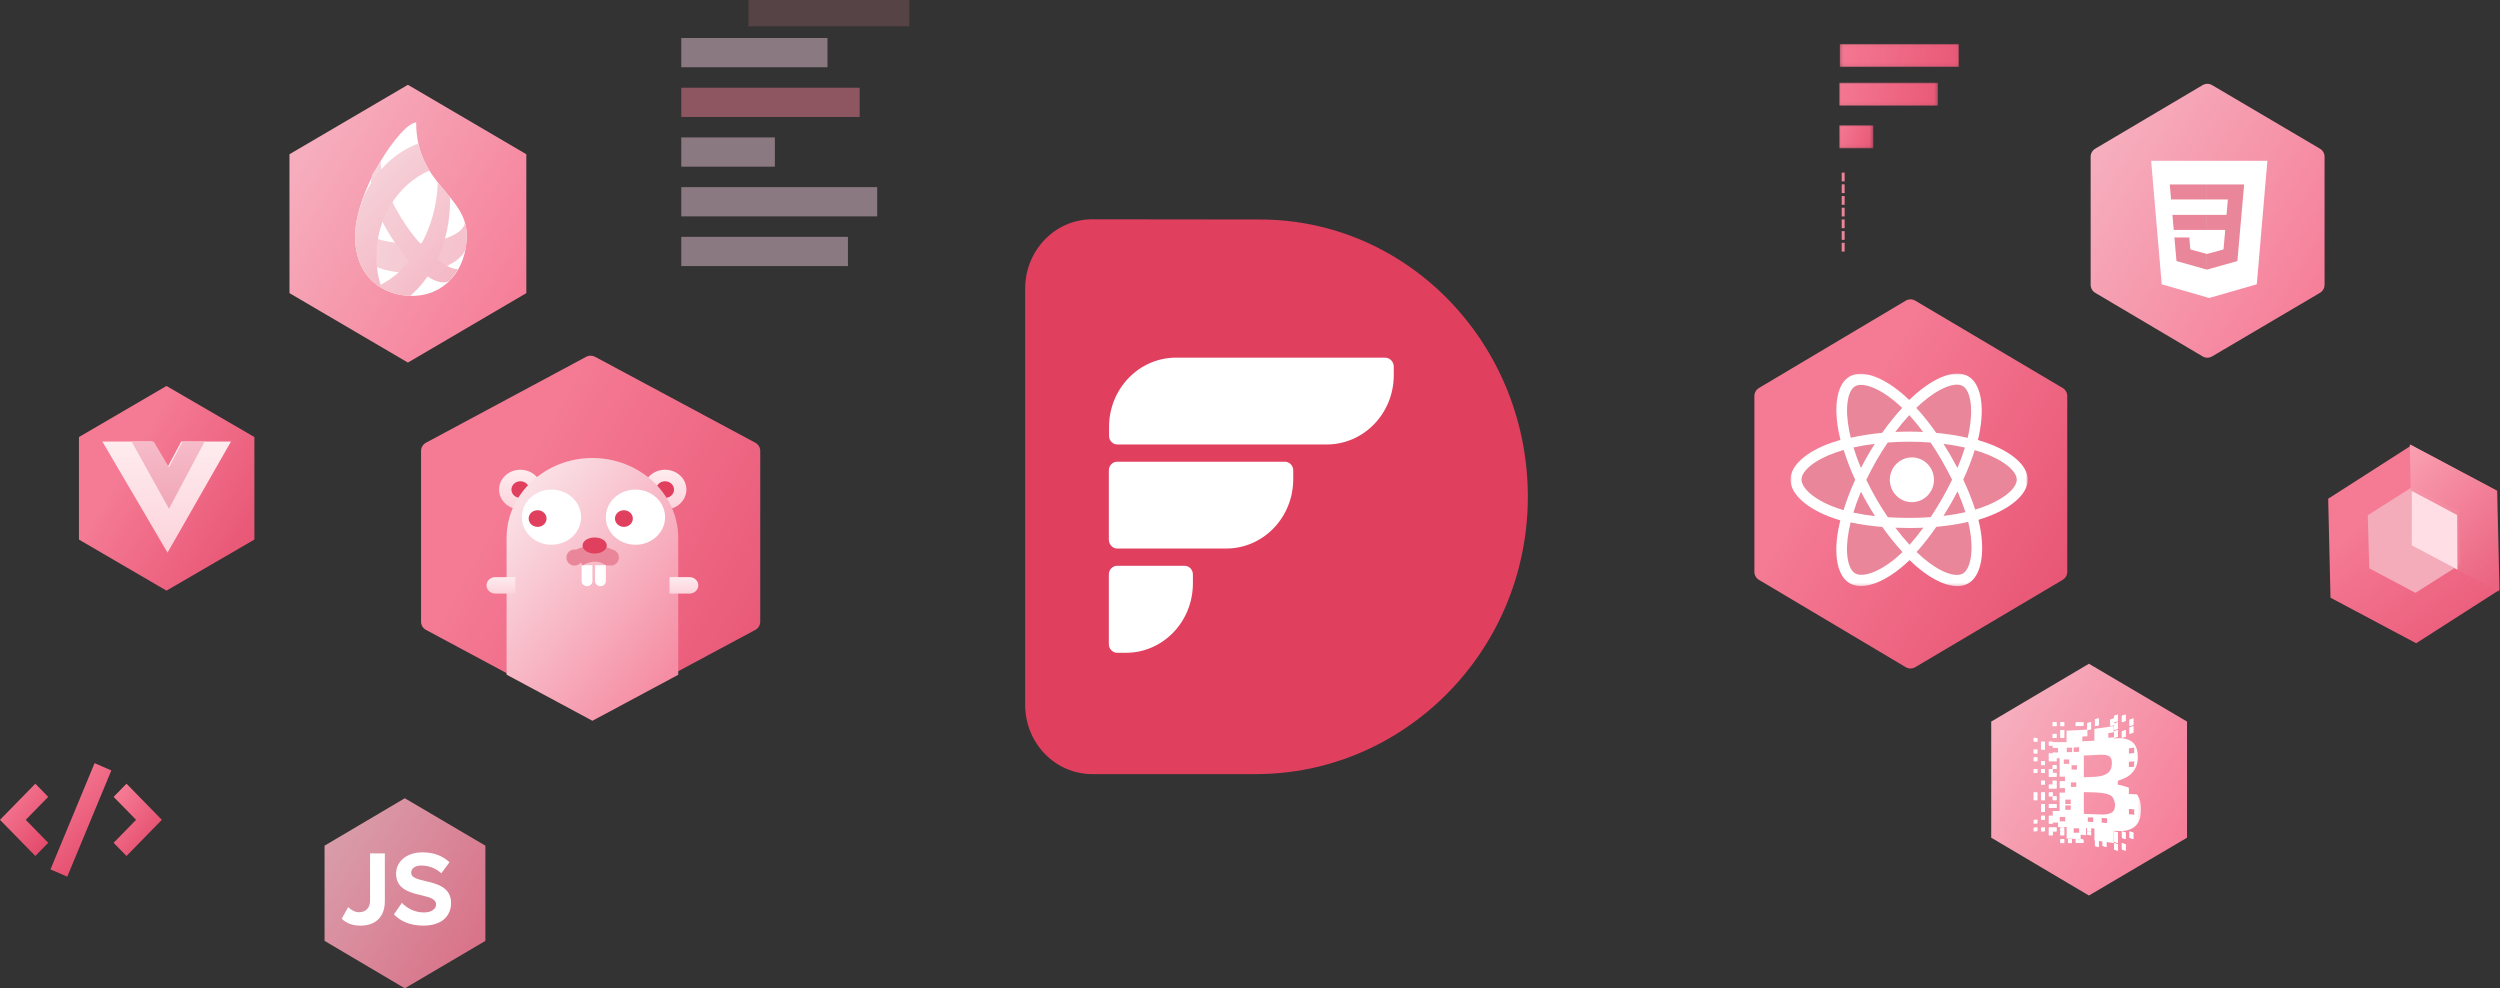 
<svg viewBox="0 0 855 338" version="1.1" xmlns="http://www.w3.org/2000/svg" xmlns:xlink="http://www.w3.org/1999/xlink">
    <rect x="0" y="0" width="855" height="338" fill="#333333" stroke="none"/>
    <defs>
        <linearGradient x1="5.582%" y1="1.214%" x2="125.645%" y2="90.79%" id="linearGradient-1">
            <stop stop-color="#F6B4C2" offset="0%"></stop>
            <stop stop-color="#F6708E" offset="100%"></stop>
        </linearGradient>
        <linearGradient x1="30.78%" y1="24.841%" x2="143.02%" y2="90.79%" id="linearGradient-2">
            <stop stop-color="#F57B94" offset="0%"></stop>
            <stop stop-color="#E3486A" offset="100%"></stop>
        </linearGradient>
        <linearGradient x1="50%" y1="0%" x2="50%" y2="100%" id="linearGradient-3">
            <stop stop-color="#FEECEF" offset="0%"></stop>
            <stop stop-color="#FCD3DB" offset="100%"></stop>
        </linearGradient>
        <linearGradient x1="50%" y1="0%" x2="50%" y2="100%" id="linearGradient-4">
            <stop stop-color="#FEECEF" offset="0%"></stop>
            <stop stop-color="#FCD3DB" offset="100%"></stop>
        </linearGradient>
        <linearGradient x1="23.528%" y1="1.214%" x2="95.083%" y2="90.79%" id="linearGradient-5">
            <stop stop-color="#FAE1E6" offset="0%"></stop>
            <stop stop-color="#F588A0" offset="100%"></stop>
        </linearGradient>
        <linearGradient x1="50%" y1="0%" x2="50%" y2="100%" id="linearGradient-6">
            <stop stop-color="#FEECEF" offset="0%"></stop>
            <stop stop-color="#FCD3DB" offset="100%"></stop>
        </linearGradient>
        <linearGradient x1="50%" y1="0%" x2="50%" y2="100%" id="linearGradient-7">
            <stop stop-color="#FEECEF" offset="0%"></stop>
            <stop stop-color="#FCD3DB" offset="100%"></stop>
        </linearGradient>
        <linearGradient x1="28.17%" y1="30.091%" x2="155.653%" y2="82.279%" id="linearGradient-8">
            <stop stop-color="#F57B94" offset="0%"></stop>
            <stop stop-color="#E3486A" offset="100%"></stop>
        </linearGradient>
        <linearGradient x1="-12.039%" y1="32.504%" x2="155.653%" y2="64.629%" id="linearGradient-9">
            <stop stop-color="#FBA4B5" offset="0%"></stop>
            <stop stop-color="#E3486A" stop-opacity="0.719" offset="100%"></stop>
        </linearGradient>
        <linearGradient x1="4.899%" y1="1.214%" x2="126.808%" y2="90.79%" id="linearGradient-10">
            <stop stop-color="#F6B4C2" offset="0%"></stop>
            <stop stop-color="#F6708E" offset="100%"></stop>
        </linearGradient>
        <linearGradient x1="-12.039%" y1="39.857%" x2="155.653%" y2="58.481%" id="linearGradient-11">
            <stop stop-color="#F6D5DC" offset="0%"></stop>
            <stop stop-color="#F4B7C4" offset="100%"></stop>
        </linearGradient>
        <linearGradient x1="18.003%" y1="1.214%" x2="104.492%" y2="90.79%" id="linearGradient-12">
            <stop stop-color="#F6D5DC" offset="0%"></stop>
            <stop stop-color="#F4B7C4" offset="100%"></stop>
        </linearGradient>
        <linearGradient x1="33.602%" y1="1.214%" x2="77.926%" y2="90.79%" id="linearGradient-13">
            <stop stop-color="#F6D5DC" offset="0%"></stop>
            <stop stop-color="#F4B7C4" offset="100%"></stop>
        </linearGradient>
        <linearGradient x1="25.21%" y1="1.214%" x2="92.218%" y2="90.79%" id="linearGradient-14">
            <stop stop-color="#F6D5DC" offset="0%"></stop>
            <stop stop-color="#F4B7C4" offset="100%"></stop>
        </linearGradient>
        <linearGradient x1="33.961%" y1="24.841%" x2="127.623%" y2="90.79%" id="linearGradient-15">
            <stop stop-color="#F57B94" offset="0%"></stop>
            <stop stop-color="#E3486A" offset="100%"></stop>
        </linearGradient>
        <linearGradient x1="50%" y1="0%" x2="50%" y2="100%" id="linearGradient-16">
            <stop stop-color="#FEECEF" offset="0%"></stop>
            <stop stop-color="#FCD3DB" offset="100%"></stop>
        </linearGradient>
        <linearGradient x1="50%" y1="0%" x2="50%" y2="255.555%" id="linearGradient-17">
            <stop stop-color="#F6BBC9" offset="0%"></stop>
            <stop stop-color="#E98699" offset="100%"></stop>
        </linearGradient>
        <linearGradient x1="4.093%" y1="1.214%" x2="128.18%" y2="90.79%" id="linearGradient-18">
            <stop stop-color="#F6B4C2" offset="0%"></stop>
            <stop stop-color="#F6708E" offset="100%"></stop>
        </linearGradient>
        <linearGradient x1="5.732%" y1="1.214%" x2="125.389%" y2="90.79%" id="linearGradient-19">
            <stop stop-color="#F6B4C2" offset="0%"></stop>
            <stop stop-color="#F6708E" offset="100%"></stop>
        </linearGradient>
        <polygon id="path-20" points="0 46.667 36.784 46.667 36.784 0 0 0"></polygon>
        <linearGradient x1="34.004%" y1="24.841%" x2="127.416%" y2="90.79%" id="linearGradient-22">
            <stop stop-color="#F57B94" offset="0%"></stop>
            <stop stop-color="#E3486A" offset="100%"></stop>
        </linearGradient>
        <polygon id="path-23" points="0 0.031 81.143 0.031 81.143 72.728 0 72.728"></polygon>
        <linearGradient x1="32.171%" y1="1.214%" x2="80.363%" y2="90.79%" id="linearGradient-25">
            <stop stop-color="#F57B94" offset="0%"></stop>
            <stop stop-color="#E3486A" offset="100%"></stop>
        </linearGradient>
        <linearGradient x1="22.4%" y1="1.214%" x2="97.003%" y2="90.79%" id="linearGradient-26">
            <stop stop-color="#F57B94" offset="0%"></stop>
            <stop stop-color="#E3486A" offset="100%"></stop>
        </linearGradient>
        <linearGradient x1="22.407%" y1="1.214%" x2="96.991%" y2="90.79%" id="linearGradient-27">
            <stop stop-color="#F57B94" offset="0%"></stop>
            <stop stop-color="#E3486A" offset="100%"></stop>
        </linearGradient>
        <polygon id="path-28" points="0.21 0.024 40.952 0.024 40.952 7.922 0.21 7.922"></polygon>
        <linearGradient x1="-12.039%" y1="48.167%" x2="155.653%" y2="51.533%" id="linearGradient-30">
            <stop stop-color="#F57B94" offset="0%"></stop>
            <stop stop-color="#E3486A" offset="100%"></stop>
        </linearGradient>
        <polygon id="path-31" points="0 0 33.762 0 33.762 7.945 0 7.945"></polygon>
        <linearGradient x1="-12.039%" y1="47.298%" x2="155.653%" y2="52.259%" id="linearGradient-33">
            <stop stop-color="#F57B94" offset="0%"></stop>
            <stop stop-color="#E3486A" offset="100%"></stop>
        </linearGradient>
        <polygon id="path-34" points="0 0 11.687 0 11.687 7.945 0 7.945"></polygon>
        <linearGradient x1="-12.039%" y1="27.451%" x2="155.653%" y2="68.853%" id="linearGradient-36">
            <stop stop-color="#F57B94" offset="0%"></stop>
            <stop stop-color="#E3486A" offset="100%"></stop>
        </linearGradient>
    </defs>
    <g id="Website" stroke="none" stroke-width="1" fill="none" fill-rule="evenodd">
        <g id="About-us" transform="translate(-303, -421)">
            <g id="Banner">
                <g transform="translate(0, 80)">
                    <g id="Group-15" transform="translate(303, 341)">
                        <g id="logo" transform="translate(350, 75)" fill-rule="nonzero">
                            <g id="Group">
                                <path d="M23.524,189.743 C10.857,189.743 0.603,179.128 0.603,166.016 L0.603,23.727 C0.603,10.614 10.857,0 23.524,0 L80.894,0.069 C131.897,0.069 173.182,43.221 172.512,96.155 C171.842,148.256 129.887,189.743 79.554,189.743 L23.524,189.743 Z" id="Shape" fill="#E13F5E"></path>
                                <path d="M35.052,148.256 L32.103,148.256 C30.495,148.256 29.221,146.938 29.221,145.273 L29.221,121.477 C29.221,119.812 30.495,118.494 32.103,118.494 L55.091,118.494 C56.7,118.494 57.973,119.812 57.973,121.477 L57.973,124.53 C57.973,137.642 47.719,148.256 35.052,148.256 Z" id="Shape" fill="#FFFFFF"></path>
                                <path d="M32.103,77.007 L103.749,77.007 C116.416,77.007 126.67,66.393 126.67,53.281 L126.67,50.436 C126.67,48.702 125.329,47.314 123.654,47.314 L52.209,47.314 C39.542,47.314 29.288,57.929 29.288,71.041 L29.288,74.024 C29.288,75.689 30.562,77.007 32.103,77.007 Z" id="Shape" fill="#FFFFFF"></path>
                                <path d="M32.103,112.597 L69.367,112.597 C82.034,112.597 92.288,101.982 92.288,88.87 L92.288,85.887 C92.288,84.222 91.015,82.904 89.406,82.904 L32.103,82.904 C30.495,82.904 29.221,84.222 29.221,85.887 L29.221,109.614 C29.288,111.279 30.562,112.597 32.103,112.597 Z" id="Shape" fill="#FFFFFF"></path>
                            </g>
                        </g>
                        <g id="Page-1" transform="translate(111, 273)">
                            <polygon id="Fill-1" fill="url(#linearGradient-1)" opacity="0.853" points="27.441 0 0 16.22 0 48.781 27.441 65 55 48.781 55 16.22"></polygon>
                            <g id="Group-7" transform="translate(5.5, 17.979)" fill="#FFFFFF">
                                <path d="M2.581,19.257 C3.506,20.168 4.717,21.002 6.356,21.002 C8.599,21.002 10.059,19.475 10.059,17.11 L10.059,0.886 L15.117,0.886 L15.117,17.183 C15.117,22.933 11.627,25.587 6.748,25.587 C4.362,25.587 2.082,24.932 0.373,23.222 L2.581,19.257 Z" id="Fill-3"></path>
                                <path d="M20.955,17.8 C22.627,19.584 25.228,21.076 28.504,21.076 C31.282,21.076 32.636,19.73 32.636,18.345 C32.636,16.527 30.57,15.909 27.828,15.256 C23.946,14.344 18.961,13.254 18.961,7.833 C18.961,3.795 22.379,0.522 27.97,0.522 C31.746,0.522 34.88,1.688 37.231,3.907 L34.417,7.689 C32.494,5.87 29.93,5.034 27.615,5.034 C25.336,5.034 24.124,6.052 24.124,7.508 C24.124,9.144 26.118,9.655 28.861,10.31 C32.778,11.218 37.764,12.419 37.764,17.803 C37.764,22.243 34.665,25.588 28.256,25.588 C23.698,25.588 20.421,24.023 18.213,21.733 L20.955,17.8 Z" id="Fill-5"></path>
                            </g>
                        </g>
                        <g id="Page-1" transform="translate(144, 122)">
                            <path d="M56.485,0.018 L1.688,29.408 C0.648,29.965 1.63195646e-15,31.049 1.77635684e-15,32.228 L-6.66133815e-15,90.605 C-6.51694279e-15,91.785 0.648,92.868 1.687,93.425 L57.993,123.626 L114.312,93.425 C115.351,92.868 116,91.784 116,90.605 L116,32.228 C116,31.049 115.352,29.965 114.312,29.408 L59.51,0.018 C58.565,-0.489 57.43,-0.489 56.485,0.018 Z" id="Fill-1" fill="url(#linearGradient-2)"></path>
                            <g id="Group-35" transform="translate(22.095, 34.341)">
                                <g id="Page-1">
                                    <g id="Group-35">
                                        <path d="M68.652,11.097 C68.652,14.844 65.386,17.884 61.361,17.884 C57.335,17.884 54.072,14.844 54.072,11.097 C54.072,7.347 57.335,4.309 61.361,4.309 C65.386,4.309 68.652,7.347 68.652,11.097 Z" id="Fill-2" fill="url(#linearGradient-3)"></path>
                                        <path d="M64.421,11.099 C64.421,12.671 63.05,13.948 61.361,13.948 C59.672,13.948 58.301,12.671 58.301,11.099 C58.301,9.527 59.672,8.25 61.361,8.25 C63.05,8.25 64.421,9.527 64.421,11.099 Z" id="Fill-4" fill="#E13F5E"></path>
                                        <path d="M19.162,11.097 C19.162,14.844 15.899,17.882 11.873,17.882 C7.847,17.882 4.584,14.844 4.584,11.097 C4.584,7.349 7.847,4.312 11.873,4.312 C15.899,4.312 19.162,7.349 19.162,11.097 Z" id="Fill-6" fill="url(#linearGradient-4)"></path>
                                        <path d="M14.931,11.099 C14.931,12.671 13.56,13.948 11.871,13.948 C10.182,13.948 8.81,12.671 8.81,11.099 C8.81,9.527 10.182,8.25 11.871,8.25 C13.56,8.25 14.931,9.527 14.931,11.099 Z" id="Fill-8" fill="#E13F5E"></path>
                                        <path d="M7.16,27.842 C7.159,27.768 7.159,27.693 7.159,27.618 C7.159,12.592 20.368,0.296 36.512,0.296 C52.656,0.296 65.863,12.592 65.863,27.618 L65.864,74.435 L36.51,90.165 L7.16,74.387 L7.16,27.842 Z" id="Combined-Shape" fill="url(#linearGradient-5)"></path>
                                        <path d="M32.64,20.532 C32.64,25.743 28.103,29.966 22.506,29.966 C16.909,29.966 12.372,25.743 12.372,20.532 C12.372,15.322 16.909,11.099 22.506,11.099 C28.103,11.099 32.64,15.322 32.64,20.532 Z" id="Fill-15" fill="#FFFFFF"></path>
                                        <path d="M61.362,20.532 C61.362,25.743 56.825,29.966 51.228,29.966 C45.631,29.966 41.094,25.743 41.094,20.532 C41.094,15.322 45.631,11.099 51.228,11.099 C56.825,11.099 61.362,15.322 61.362,20.532 Z" id="Fill-17" fill="#FFFFFF"></path>
                                        <path d="M41.105,42.417 C41.105,43.365 40.279,44.133 39.26,44.133 C38.241,44.133 37.415,43.364 37.415,42.415 C37.415,42.399 37.415,42.382 37.415,42.366 L37.415,36.965 L41.106,36.965 L41.106,42.417 Z M32.828,42.417 L32.825,42.417 L32.825,36.965 L36.518,36.965 L36.518,42.375 C36.519,42.388 36.519,42.402 36.519,42.415 C36.519,43.364 35.693,44.133 34.673,44.133 C33.655,44.133 32.829,43.365 32.828,42.417 Z" id="Combined-Shape" fill="#FFFFFF"></path>
                                        <path d="M47.28,18.155 C48.969,18.155 50.34,19.431 50.34,21.003 C50.34,22.576 48.969,23.852 47.28,23.852 C45.591,23.852 44.22,22.576 44.22,21.003 C44.22,19.431 45.591,18.155 47.28,18.155" id="Fill-25" fill="#E13F5E"></path>
                                        <path d="M20.827,21.003 C20.827,22.576 19.455,23.852 17.766,23.852 C16.075,23.852 14.706,22.576 14.706,21.003 C14.706,19.431 16.075,18.155 17.766,18.155 C19.455,18.155 20.827,19.431 20.827,21.003 Z" id="Fill-26" fill="#E13F5E"></path>
                                        <path d="M69.704,46.669 L62.889,46.669 L62.889,41.033 L69.636,41.033 C69.658,41.033 69.681,41.033 69.703,41.033 C71.375,41.033 72.729,42.295 72.729,43.849 C72.729,45.406 71.375,46.668 69.704,46.669 Z" id="Combined-Shape" fill="url(#linearGradient-6)"></path>
                                        <path d="M3.318,46.669 C1.646,46.669 0.292,45.406 0.292,43.849 C0.292,42.295 1.646,41.033 3.318,41.033 C3.341,41.033 3.363,41.033 3.386,41.033 L10.135,41.033 L10.135,46.669 L3.318,46.669 Z" id="Combined-Shape" fill="url(#linearGradient-7)"></path>
                                    </g>
                                </g>
                            </g>
                            <path d="M67.667,68.679 C67.667,70.199 66.432,71.429 64.904,71.429 C63.378,71.429 62.143,70.199 62.143,68.679 C62.143,67.164 63.378,65.934 64.904,65.934 C66.432,65.934 67.667,67.164 67.667,68.679 Z" id="Fill-31" fill="#E98699"></path>
                            <path d="M52.476,65.934 C54.002,65.934 55.238,67.164 55.238,68.679 C55.238,70.199 54.002,71.429 52.476,71.429 C50.951,71.429 49.714,70.199 49.714,68.679 C49.714,67.164 50.951,65.934 52.476,65.934" id="Fill-32" fill="#E98699"></path>
                            <path d="M55.217,71.429 C57.154,70.153 60.207,69.307 62.797,71.092 C65.383,72.88 66.286,66.479 66.286,66.479 C63.25,64.454 57.406,63.519 52.476,66.282 L55.217,71.429 Z" id="Fill-33" fill="#E98699"></path>
                            <path d="M59.381,61.813 C61.67,61.813 63.524,63.043 63.524,64.56 C63.524,66.078 61.67,67.308 59.381,67.308 C57.092,67.308 55.238,66.078 55.238,64.56 C55.238,63.043 57.092,61.813 59.381,61.813" id="Fill-34" fill="#E13F5E"></path>
                        </g>
                        <g id="Group-Copy" transform="translate(825.5, 186) rotate(28) translate(-825.5, -186) translate(792, 156)" fill-rule="nonzero">
                            <polygon id="Shape" fill="url(#linearGradient-8)" points="50.189 0.595 17.01 0.595 0.42 30.111 17.01 59.627 50.189 59.627 66.779 30.111"></polygon>
                            <polygon id="Shape" fill="#F4ACBA" points="23.998 44.526 15.019 28.738 23.998 12.951 41.874 12.951 50.853 28.738 41.874 44.526"></polygon>
                            <polygon id="Shape" fill="url(#linearGradient-9)" points="16.346 0.595 33.157 30.798 66.779 30.798 49.968 0.595"></polygon>
                            <polygon id="Shape" fill="#FFDFE5" points="41.978 14.324 24.309 14.324 33.103 30.798 50.853 30.798"></polygon>
                        </g>
                        <g id="Page-1" transform="translate(99, 29)">
                            <polygon id="Fill-1" fill="url(#linearGradient-10)" points="40.501 0 0 23.75 0 71.25 40.501 95 81 71.25 81 23.75"></polygon>
                            <g id="Group-13" transform="translate(21.966, 12.391)">
                                <path d="M21.364,0.494 C21.364,21.847 38.658,25.079 38.658,39.169 C38.658,50.501 31.502,59.803 19.869,59.803 C10.914,59.803 0.492,54.176 0.492,39.474 C0.494,23.548 16.296,0.494 21.364,0.494" id="Fill-3" fill="#FFFFFF"></path>
                                <path d="M38.049,34.803 C37.471,38.764 29.403,41.904 19.505,41.904 C9.414,41.904 1.221,38.641 0.934,34.57 C0.652,36.254 0.493,37.899 0.493,39.472 C0.493,41.369 0.671,43.11 0.993,44.716 C3.36,48.91 10.711,51.974 19.422,51.974 C28.59,51.974 36.245,48.585 38.178,44.055 C38.486,42.483 38.661,40.852 38.661,39.169 C38.661,37.588 38.436,36.151 38.049,34.803" id="Fill-5" fill="url(#linearGradient-11)"></path>
                                <path d="M35.754,50.737 C31.195,50.488 24.045,44.655 17.914,35.701 C12.314,27.521 9.113,18.988 9.251,13.631 L7.366,16.784 C3.877,19.96 6.807,30.939 13.903,41.31 C21.008,51.682 29.591,57.515 33.075,54.343 L35.754,50.737 Z" id="Fill-7" fill="url(#linearGradient-12)"></path>
                                <path d="M22.102,7.666 C12.913,11.124 5.594,19.023 2.259,29.05 C1.164,32.651 0.493,36.212 0.493,39.473 C0.493,48.481 4.409,54.062 9.497,57.053 C8.394,53.694 7.773,50.081 7.773,46.303 C7.773,32.956 15.277,21.555 25.884,16.924 C24.264,14.299 22.892,11.306 22.102,7.666" id="Fill-9" fill="url(#linearGradient-13)"></path>
                                <path d="M8.425,56.378 C11.728,58.646 15.645,59.694 19.357,59.781 C27.56,52.687 32.95,40.741 32.95,27.199 C32.95,26.805 32.918,26.416 32.905,26.023 C31.572,24.396 30.14,22.753 28.746,20.982 C28.232,37.272 19.929,51.017 8.425,56.378" id="Fill-11" fill="url(#linearGradient-14)"></path>
                            </g>
                        </g>
                        <g id="Group-2" transform="translate(27, 132)">
                            <polygon id="Fill-1" fill="url(#linearGradient-15)" fill-rule="nonzero" points="29.935 0 0 17.467 0 52.534 29.935 70 60 52.534 60 17.467"></polygon>
                            <polygon id="Path-8" fill="url(#linearGradient-16)" points="8 19 30.293 57 52 19 34.987 19 30.293 27.769 25.013 19"></polygon>
                            <polygon id="Path-8" fill="url(#linearGradient-17)" points="18 19 30.791 42 43 19 35.442 19 30.791 27.846 25.558 19"></polygon>
                        </g>
                        <g id="Css" transform="translate(715, 29)">
                            <path d="M38.287,0.115 L1.57,21.852 C0.597,22.429 -5.82567311e-16,23.475 -4.4408921e-16,24.606 L-1.33226763e-15,68.395 C-1.19378496e-15,69.526 0.597,70.573 1.57,71.149 L38.287,92.885 C39.291,93.479 40.538,93.48 41.542,92.888 L78.425,71.148 C79.401,70.573 80,69.524 80,68.391 L80,24.61 C80,23.477 79.401,22.429 78.425,21.853 L41.542,0.112 C40.538,-0.48 39.291,-0.479 38.287,0.115 Z" id="Fill-1-Copy-2" fill="url(#linearGradient-18)"></path>
                            <g id="Page-1" transform="translate(20.69, 25.985)">
                                <polygon id="Fill-1" fill="#FFFFFF" points="0 0 3.618 42.241 19.854 46.933 36.135 42.235 39.757 0"></polygon>
                                <path d="M19.083,31.864 L19.061,31.87 L13.411,30.323 L13.049,26.22 L7.956,26.22 L8.667,34.298 L19.06,37.223 L19.083,37.216 L19.083,31.864 Z M6.361,8.092 L6.822,13.236 L19.083,13.236 L19.083,8.092 L6.361,8.092 Z M7.275,18.504 L7.729,23.648 L19.083,23.648 L19.083,18.504 L7.275,18.504 Z" id="Fill-3" fill="#E98699"></path>
                                <polygon id="Fill-4" fill="#E98699" points="30.888 18.505 31.805 8.092 19.083 8.092 19.083 13.237 26.24 13.237 25.777 18.505 19.083 18.505 19.083 23.649 25.337 23.649 24.747 30.322 19.083 31.87 19.083 37.223 29.495 34.3 29.571 33.431 30.765 19.886"></polygon>
                            </g>
                        </g>
                        <g id="Blockchain" transform="translate(681, 227)">
                            <polygon id="Fill-1-Copy" fill="url(#linearGradient-19)" points="33.409 0 0 19.781 0 59.492 33.409 79.271 66.962 59.492 66.962 19.781"></polygon>
                            <g transform="translate(14.451, 17.333)">
                                <path d="M30.216,2.667 C30.65,2.519 31.049,2.387 31.448,2.246 C31.48,2.234 31.525,2.156 31.526,2.11 C31.53,1.412 31.529,0.714 31.529,0 C31.113,0.152 30.72,0.289 30.33,0.444 C30.285,0.462 30.222,0.567 30.222,0.633 C30.214,1.293 30.216,1.954 30.216,2.667" id="Fill-1" fill="#FFFFFF"></path>
                                <path d="M31.529,46.667 C31.529,45.952 31.532,45.259 31.523,44.567 C31.523,44.506 31.449,44.416 31.402,44.397 C31.151,44.3 30.899,44.218 30.645,44.137 C30.508,44.091 30.369,44.048 30.216,44 C30.216,44.702 30.214,45.356 30.219,46.009 C30.22,46.079 30.262,46.196 30.297,46.208 C30.699,46.369 31.104,46.511 31.529,46.667" id="Fill-3" fill="#FFFFFF"></path>
                                <path d="M28.902,2.256 L28.902,0 C28.606,0.1 28.323,0.194 28.039,0.292 C27.588,0.449 27.588,0.451 27.588,1.23 L27.588,2.667 C28.046,2.524 28.472,2.391 28.902,2.256" id="Fill-5" fill="#FFFFFF"></path>
                                <path d="M27.589,44 C27.589,44.736 27.586,45.404 27.592,46.071 C27.593,46.132 27.636,46.235 27.669,46.246 C28.075,46.392 28.484,46.528 28.902,46.667 L28.902,44.408 C28.469,44.274 28.043,44.14 27.589,44" id="Fill-7" fill="#FFFFFF"></path>
                                <path d="M26.275,4 C26.693,3.883 27.078,3.779 27.462,3.659 C27.509,3.645 27.581,3.543 27.582,3.477 C27.59,2.776 27.588,2.074 27.588,1.333 C27.156,1.465 26.748,1.588 26.341,1.72 C26.314,1.729 26.278,1.828 26.278,1.887 C26.274,2.579 26.275,3.27 26.275,4" id="Fill-9" fill="#FFFFFF"></path>
                                <path d="M24.961,43 C24.517,42.887 24.086,42.777 23.647,42.667 L23.647,44.968 C24.09,45.091 24.521,45.212 24.961,45.333 L24.961,43 Z" id="Fill-11" fill="#FFFFFF"></path>
                                <path d="M18.392,5.333 C18.81,5.256 19.216,5.183 19.622,5.098 C19.653,5.092 19.702,4.999 19.702,4.943 C19.708,4.195 19.705,3.446 19.705,2.667 C19.249,2.763 18.82,2.852 18.392,2.942 L18.392,5.333 Z" id="Fill-13" fill="#FFFFFF"></path>
                                <path d="M17.078,44 L17.078,43.194 C17.078,42.782 17.078,42.779 16.668,42.74 C16.37,42.711 16.073,42.691 15.765,42.667 L15.765,43.89 C16.2,43.927 16.628,43.962 17.078,44" id="Fill-15" fill="#FFFFFF"></path>
                                <path d="M17.078,2.667 C16.626,2.705 16.196,2.742 15.765,2.779 L15.765,4 C16.208,3.966 16.639,3.934 17.078,3.902 L17.078,2.667 Z" id="Fill-17" fill="#FFFFFF"></path>
                                <path d="M21.02,45.014 C21.461,45.12 21.892,45.227 22.333,45.333 L22.333,42.956 C21.893,42.859 21.462,42.764 21.02,42.667 L21.02,45.014 Z" id="Fill-19" fill="#FFFFFF"></path>
                                <path d="M22.333,1.333 C21.886,1.443 21.45,1.549 21.02,1.656 L21.02,4 C21.468,3.901 21.9,3.805 22.333,3.709 L22.333,1.333 Z" id="Fill-21" fill="#FFFFFF"></path>
                                <path d="M14.451,2.742 L14.451,4 C14.901,3.974 15.334,3.948 15.765,3.922 L15.765,2.667 C15.324,2.692 14.896,2.716 14.451,2.742" id="Fill-23" fill="#FFFFFF"></path>
                                <path d="M15.765,42.737 C15.319,42.713 14.895,42.689 14.452,42.667 C14.452,43.068 14.448,43.445 14.457,43.82 C14.459,43.859 14.536,43.926 14.584,43.931 C14.774,43.955 14.966,43.96 15.159,43.97 C15.361,43.981 15.561,43.991 15.765,44 L15.765,42.737 Z" id="Fill-25" fill="#FFFFFF"></path>
                                <mask id="mask-21" fill="white">
                                    <use xlink:href="#path-20"></use>
                                </mask>
                                <g id="Clip-28"></g>
                                <polygon id="Fill-27" fill="#FFFFFF" mask="url(#mask-21)" points="9.196 44 10.51 44 10.51 42.667 9.196 42.667"></polygon>
                                <polygon id="Fill-29" fill="#FFFFFF" mask="url(#mask-21)" points="11.824 44 13.137 44 13.137 42.667 11.824 42.667"></polygon>
                                <polygon id="Fill-30" fill="#FFFFFF" mask="url(#mask-21)" points="9.196 4 10.51 4 10.51 2.667 9.196 2.667"></polygon>
                                <polygon id="Fill-31" fill="#FFFFFF" mask="url(#mask-21)" points="6.569 4 7.882 4 7.882 2.667 6.569 2.667"></polygon>
                                <path d="M31.529,5.333 C31.074,5.487 30.639,5.636 30.216,5.781 L30.216,8 C30.665,7.863 31.097,7.731 31.529,7.599 L31.529,5.333 Z" id="Fill-32" fill="#FFFFFF" mask="url(#mask-21)"></path>
                                <path d="M30.229,40 C30.229,40.439 30.227,40.813 30.23,41.188 C30.232,41.526 30.178,41.955 30.267,42.173 C30.348,42.371 30.588,42.347 30.76,42.408 C31.015,42.499 31.27,42.583 31.529,42.667 L31.529,40.404 C31.097,40.269 30.679,40.139 30.229,40" id="Fill-33" fill="#FFFFFF" mask="url(#mask-21)"></path>
                                <path d="M34.157,40.424 C33.714,40.28 33.285,40.143 32.843,40 L32.843,42.198 C33.28,42.355 33.714,42.508 34.157,42.667 L34.157,40.424 Z" id="Fill-34" fill="#FFFFFF" mask="url(#mask-21)"></path>
                                <path d="M32.843,6.667 C33.292,6.52 33.729,6.377 34.157,6.238 L34.157,4 C33.712,4.158 33.277,4.315 32.843,4.471 L32.843,6.667 Z" id="Fill-35" fill="#FFFFFF" mask="url(#mask-21)"></path>
                                <path d="M34.156,1.333 C33.741,1.494 33.333,1.649 32.927,1.816 C32.894,1.829 32.847,1.909 32.847,1.957 C32.841,2.63 32.844,3.303 32.844,4 C33.296,3.836 33.722,3.683 34.157,3.525 C34.156,2.802 34.156,2.094 34.156,1.333" id="Fill-36" fill="#FFFFFF" mask="url(#mask-21)"></path>
                                <path d="M27.588,8 C28.042,7.872 28.472,7.749 28.902,7.627 L28.902,5.333 C28.455,5.473 28.024,5.607 27.588,5.742 L27.588,8 Z" id="Fill-37" fill="#FFFFFF" mask="url(#mask-21)"></path>
                                <path d="M28.902,42.667 L28.902,40.371 C28.459,40.244 28.029,40.124 27.588,40 L27.588,42.26 C28.026,42.395 28.455,42.529 28.902,42.667" id="Fill-38" fill="#FFFFFF" mask="url(#mask-21)"></path>
                                <path d="M28.902,44 L28.902,41.744 C28.462,41.607 28.032,41.472 27.588,41.333 L27.588,43.55 C28.027,43.699 28.457,43.848 28.902,44" id="Fill-39" fill="#FFFFFF" mask="url(#mask-21)"></path>
                                <path d="M28.902,2.667 C28.495,2.806 28.098,2.939 27.702,3.086 C27.661,3.101 27.594,3.2 27.593,3.262 C27.586,3.938 27.589,4.615 27.589,5.333 C28.043,5.189 28.47,5.054 28.902,4.917 L28.902,2.667 Z" id="Fill-40" fill="#FFFFFF" mask="url(#mask-21)"></path>
                                <path d="M19.706,41.333 L19.706,40.124 C19.26,40.082 18.827,40.04 18.392,40 L18.392,41.194 C18.83,41.241 19.259,41.287 19.706,41.333" id="Fill-41" fill="#FFFFFF" mask="url(#mask-21)"></path>
                                <path d="M18.393,39.878 C18.836,39.92 19.262,39.96 19.683,40 C19.695,39.962 19.703,39.948 19.703,39.934 C19.704,39.697 19.705,39.46 19.706,39.222 C19.707,38.786 19.706,38.786 19.33,38.747 C19.294,38.743 19.258,38.733 19.22,38.731 C18.946,38.709 18.673,38.688 18.392,38.667 C18.393,39.084 18.393,39.467 18.393,39.878" id="Fill-42" fill="#FFFFFF" mask="url(#mask-21)"></path>
                                <path d="M0,8 L0,9.253 C0.443,9.281 0.876,9.306 1.314,9.333 L1.314,8.083 C0.871,8.055 0.44,8.028 0,8" id="Fill-43" fill="#FFFFFF" mask="url(#mask-21)"></path>
                                <path d="M0,40 C0.446,39.965 0.877,39.931 1.314,39.897 L1.314,38.667 C0.871,38.699 0.44,38.729 0,38.76 L0,40 Z" id="Fill-44" fill="#FFFFFF" mask="url(#mask-21)"></path>
                                <path d="M0,12 C0,12.394 -0.002,12.81 0.005,13.225 C0.005,13.262 0.068,13.328 0.102,13.329 C0.503,13.336 0.902,13.333 1.314,13.333 L1.314,12 L0,12 Z" id="Fill-45" fill="#FFFFFF" mask="url(#mask-21)"></path>
                                <polygon id="Fill-46" fill="#FFFFFF" mask="url(#mask-21)" points="0 16 1.314 16 1.314 14.667 0 14.667"></polygon>
                                <path d="M1.314,36 C0.863,36.028 0.432,36.057 0,36.084 L0,37.333 C0.444,37.302 0.875,37.274 1.314,37.243 L1.314,36 Z" id="Fill-47" fill="#FFFFFF" mask="url(#mask-21)"></path>
                                <polygon id="Fill-48" fill="#FFFFFF" mask="url(#mask-21)" points="0 20 1.314 20 1.314 18.667 0 18.667"></polygon>
                                <polygon id="Fill-49" fill="#FFFFFF" mask="url(#mask-21)" points="0 28 1.314 28 1.314 26.667 0 26.667"></polygon>
                                <polygon id="Fill-50" fill="#FFFFFF" mask="url(#mask-21)" points="0 29.333 1.314 29.333 1.314 28 0 28"></polygon>
                                <polygon id="Fill-51" fill="#FFFFFF" mask="url(#mask-21)" points="9.196 8 10.51 8 10.51 6.667 9.196 6.667"></polygon>
                                <polygon id="Fill-52" fill="#FFFFFF" mask="url(#mask-21)" points="6.569 8 7.882 8 7.882 6.667 6.569 6.667"></polygon>
                                <polygon id="Fill-53" fill="#FFFFFF" mask="url(#mask-21)" points="6.569 18.667 7.882 18.667 7.882 17.333 6.569 17.333"></polygon>
                                <polygon id="Fill-54" fill="#FFFFFF" mask="url(#mask-21)" points="6.569 29.333 7.882 29.333 7.882 28 6.569 28"></polygon>
                                <polygon id="Fill-55" fill="#FFFFFF" mask="url(#mask-21)" points="5.255 21.333 6.569 21.333 6.569 20 5.255 20"></polygon>
                                <polygon id="Fill-56" fill="#FFFFFF" mask="url(#mask-21)" points="6.569 21.333 7.882 21.333 7.882 20 6.569 20"></polygon>
                                <polygon id="Fill-57" fill="#FFFFFF" mask="url(#mask-21)" points="2.627 20 3.941 20 3.941 18.667 2.627 18.667"></polygon>
                                <polygon id="Fill-58" fill="#FFFFFF" mask="url(#mask-21)" points="5.255 25.333 6.569 25.333 6.569 24 5.255 24"></polygon>
                                <polygon id="Fill-59" fill="#FFFFFF" mask="url(#mask-21)" points="6.569 25.333 7.882 25.333 7.882 24 6.569 24"></polygon>
                                <polygon id="Fill-60" fill="#FFFFFF" mask="url(#mask-21)" points="2.627 28 3.941 28 3.941 26.667 2.627 26.667"></polygon>
                                <polygon id="Fill-61" fill="#FFFFFF" mask="url(#mask-21)" points="2.627 24 3.941 24 3.941 22.667 2.627 22.667"></polygon>
                                <polygon id="Fill-62" fill="#FFFFFF" mask="url(#mask-21)" points="2.627 29.333 3.941 29.333 3.941 28 2.627 28"></polygon>
                                <path d="M2.627,40 C3.072,39.977 3.507,39.953 3.941,39.929 L3.941,38.667 C3.496,38.689 3.062,38.713 2.627,38.735 L2.627,40 Z" id="Fill-63" fill="#FFFFFF" mask="url(#mask-21)"></path>
                                <polygon id="Fill-64" fill="#FFFFFF" mask="url(#mask-21)" points="5.255 36 6.569 36 6.569 34.667 5.255 34.667"></polygon>
                                <polygon id="Fill-65" fill="#FFFFFF" mask="url(#mask-21)" points="2.627 10.667 3.941 10.667 3.941 9.333 2.627 9.333"></polygon>
                                <polygon id="Fill-66" fill="#FFFFFF" mask="url(#mask-21)" points="5.255 32 6.569 32 6.569 30.667 5.255 30.667"></polygon>
                                <polygon id="Fill-67" fill="#FFFFFF" mask="url(#mask-21)" points="2.627 33.333 3.941 33.333 3.941 32 2.627 32"></polygon>
                                <polygon id="Fill-68" fill="#FFFFFF" mask="url(#mask-21)" points="9.196 40 10.51 40 10.51 38.667 9.196 38.667"></polygon>
                                <polygon id="Fill-69" fill="#FFFFFF" mask="url(#mask-21)" points="6.569 40 7.882 40 7.882 38.667 6.569 38.667"></polygon>
                                <polygon id="Fill-70" fill="#FFFFFF" mask="url(#mask-21)" points="2.627 36 3.941 36 3.941 34.667 2.627 34.667"></polygon>
                                <polygon id="Fill-71" fill="#FFFFFF" mask="url(#mask-21)" points="5.255 14.667 6.569 14.667 6.569 13.333 5.255 13.333"></polygon>
                                <polygon id="Fill-72" fill="#FFFFFF" mask="url(#mask-21)" points="2.627 12 3.941 12 3.941 10.667 2.627 10.667"></polygon>
                                <polygon id="Fill-73" fill="#FFFFFF" mask="url(#mask-21)" points="2.627 17.333 3.941 17.333 3.941 16 2.627 16"></polygon>
                                <polygon id="Fill-74" fill="#FFFFFF" mask="url(#mask-21)" points="5.255 28 6.569 28 6.569 26.667 5.255 26.667"></polygon>
                                <polygon id="Fill-75" fill="#FFFFFF" mask="url(#mask-21)" points="5.255 10.667 6.569 10.667 6.569 9.333 5.255 9.333"></polygon>
                                <polygon id="Fill-76" fill="#FFFFFF" mask="url(#mask-21)" points="2.627 32 3.941 32 3.941 30.667 2.627 30.667"></polygon>
                                <polygon id="Fill-77" fill="#FFFFFF" mask="url(#mask-21)" points="5.255 40 6.569 40 6.569 38.667 5.255 38.667"></polygon>
                                <polygon id="Fill-78" fill="#FFFFFF" mask="url(#mask-21)" points="5.255 41.333 6.569 41.333 6.569 40 5.255 40"></polygon>
                                <polygon id="Fill-79" fill="#FFFFFF" mask="url(#mask-21)" points="5.255 37.333 6.569 37.333 6.569 36 5.255 36"></polygon>
                                <polygon id="Fill-80" fill="#FFFFFF" mask="url(#mask-21)" points="6.569 16 7.882 16 7.882 14.667 6.569 14.667"></polygon>
                                <polygon id="Fill-81" fill="#FFFFFF" mask="url(#mask-21)" points="5.255 16 6.569 16 6.569 14.667 5.255 14.667"></polygon>
                                <polygon id="Fill-82" fill="#FFFFFF" mask="url(#mask-21)" points="6.569 24 7.882 24 7.882 22.667 6.569 22.667"></polygon>
                                <polygon id="Fill-83" fill="#FFFFFF" mask="url(#mask-21)" points="9.196 41.333 10.51 41.333 10.51 40 9.196 40"></polygon>
                                <polygon id="Fill-84" fill="#FFFFFF" mask="url(#mask-21)" points="9.196 6.667 10.51 6.667 10.51 5.333 9.196 5.333"></polygon>
                                <polygon id="Fill-85" fill="#FFFFFF" mask="url(#mask-21)" points="5.255 20 6.569 20 6.569 18.667 5.255 18.667"></polygon>
                                <polygon id="Fill-86" fill="#FFFFFF" mask="url(#mask-21)" points="6.569 32 7.882 32 7.882 30.667 6.569 30.667"></polygon>
                                <path d="M30.217,2.667 C30.217,1.954 30.213,1.294 30.221,0.633 C30.222,0.567 30.286,0.462 30.33,0.444 C30.719,0.289 31.113,0.152 31.529,0 C31.529,0.714 31.531,1.412 31.526,2.108 C31.526,2.156 31.48,2.234 31.448,2.244 C31.05,2.387 30.651,2.519 30.217,2.667" id="Fill-87" fill="#FFFFFF" mask="url(#mask-21)"></path>
                                <path d="M31.529,46.667 C31.105,46.511 30.699,46.369 30.297,46.209 C30.262,46.197 30.221,46.08 30.22,46.01 C30.213,45.355 30.217,44.702 30.217,44 C30.37,44.048 30.508,44.092 30.646,44.137 C30.899,44.219 31.151,44.3 31.403,44.397 C31.45,44.418 31.523,44.507 31.524,44.567 C31.532,45.258 31.529,45.951 31.529,46.667" id="Fill-88" fill="#FFFFFF" mask="url(#mask-21)"></path>
                                <path d="M28.902,2.255 C28.472,2.39 28.047,2.523 27.588,2.667 L27.588,1.23 C27.588,0.451 27.588,0.449 28.039,0.292 C28.323,0.192 28.607,0.1 28.902,0 L28.902,2.255 Z" id="Fill-89" fill="#FFFFFF" mask="url(#mask-21)"></path>
                                <path d="M27.588,44 C28.043,44.14 28.469,44.274 28.902,44.408 L28.902,46.667 C28.484,46.528 28.075,46.393 27.669,46.246 C27.636,46.233 27.593,46.132 27.592,46.071 C27.587,45.404 27.588,44.736 27.588,44" id="Fill-90" fill="#FFFFFF" mask="url(#mask-21)"></path>
                                <path d="M26.275,4 C26.275,3.269 26.273,2.578 26.277,1.887 C26.278,1.828 26.313,1.73 26.34,1.721 C26.747,1.586 27.156,1.465 27.588,1.333 C27.588,2.074 27.591,2.776 27.582,3.478 C27.582,3.543 27.509,3.645 27.461,3.66 C27.079,3.779 26.694,3.883 26.275,4" id="Fill-91" fill="#FFFFFF" mask="url(#mask-21)"></path>
                                <path d="M24.961,43 L24.961,45.333 C24.521,45.212 24.091,45.091 23.647,44.968 L23.647,42.667 C24.086,42.777 24.517,42.887 24.961,43" id="Fill-92" fill="#FFFFFF" mask="url(#mask-21)"></path>
                                <path d="M18.392,5.333 L18.392,2.942 C18.821,2.852 19.249,2.761 19.705,2.667 C19.705,3.446 19.708,4.195 19.702,4.943 C19.701,4.997 19.652,5.092 19.622,5.098 C19.217,5.185 18.81,5.257 18.392,5.333" id="Fill-93" fill="#FFFFFF" mask="url(#mask-21)"></path>
                                <path d="M17.078,44 C16.629,43.962 16.201,43.927 15.765,43.89 L15.765,42.667 C16.072,42.691 16.37,42.712 16.667,42.74 C17.078,42.779 17.078,42.782 17.078,43.194 C17.078,43.457 17.078,43.72 17.078,44" id="Fill-94" fill="#FFFFFF" mask="url(#mask-21)"></path>
                                <path d="M17.078,2.667 L17.078,3.902 C16.639,3.934 16.208,3.967 15.765,4 L15.765,2.778 C16.196,2.742 16.626,2.705 17.078,2.667" id="Fill-95" fill="#FFFFFF" mask="url(#mask-21)"></path>
                                <path d="M21.02,45.014 L21.02,42.667 C21.461,42.764 21.893,42.86 22.333,42.956 L22.333,45.333 C21.892,45.227 21.46,45.12 21.02,45.014" id="Fill-96" fill="#FFFFFF" mask="url(#mask-21)"></path>
                                <path d="M22.333,1.333 L22.333,3.709 C21.9,3.805 21.467,3.901 21.02,4 L21.02,1.656 C21.45,1.551 21.885,1.443 22.333,1.333" id="Fill-97" fill="#FFFFFF" mask="url(#mask-21)"></path>
                                <path d="M14.451,2.741 C14.896,2.716 15.324,2.691 15.765,2.667 L15.765,3.922 C15.334,3.947 14.901,3.974 14.451,4 L14.451,2.741 Z" id="Fill-98" fill="#FFFFFF" mask="url(#mask-21)"></path>
                                <path d="M15.765,42.737 L15.765,44 C15.561,43.991 15.36,43.981 15.159,43.97 C14.967,43.959 14.775,43.955 14.584,43.931 C14.536,43.926 14.458,43.86 14.457,43.82 C14.448,43.445 14.452,43.068 14.452,42.667 C14.895,42.689 15.32,42.712 15.765,42.737" id="Fill-99" fill="#FFFFFF" mask="url(#mask-21)"></path>
                                <polygon id="Fill-100" fill="#FFFFFF" mask="url(#mask-21)" points="9.196 44 10.51 44 10.51 42.667 9.196 42.667"></polygon>
                                <polygon id="Fill-101" fill="#FFFFFF" mask="url(#mask-21)" points="11.824 44 13.137 44 13.137 42.667 11.824 42.667"></polygon>
                                <polygon id="Fill-102" fill="#FFFFFF" mask="url(#mask-21)" points="9.196 4 10.51 4 10.51 2.667 9.196 2.667"></polygon>
                                <polygon id="Fill-103" fill="#FFFFFF" mask="url(#mask-21)" points="6.569 4 7.882 4 7.882 2.667 6.569 2.667"></polygon>
                                <path d="M31.529,5.333 L31.529,7.599 C31.097,7.731 30.665,7.863 30.216,8 L30.216,5.781 C30.638,5.636 31.074,5.489 31.529,5.333" id="Fill-104" fill="#FFFFFF" mask="url(#mask-21)"></path>
                                <path d="M30.229,40 C30.679,40.141 31.097,40.269 31.529,40.404 L31.529,42.667 C31.27,42.581 31.015,42.499 30.759,42.408 C30.588,42.347 30.348,42.372 30.267,42.173 C30.178,41.957 30.233,41.526 30.23,41.188 C30.226,40.813 30.229,40.438 30.229,40" id="Fill-105" fill="#FFFFFF" mask="url(#mask-21)"></path>
                                <path d="M34.157,40.421 L34.157,42.667 C33.714,42.506 33.281,42.354 32.843,42.196 L32.843,40 C33.285,40.14 33.714,40.277 34.157,40.421" id="Fill-106" fill="#FFFFFF" mask="url(#mask-21)"></path>
                                <path d="M32.843,6.667 L32.843,4.471 C33.277,4.315 33.712,4.158 34.157,4 L34.157,6.238 C33.729,6.379 33.292,6.521 32.843,6.667" id="Fill-107" fill="#FFFFFF" mask="url(#mask-21)"></path>
                                <path d="M34.157,1.333 L34.157,3.525 C33.723,3.681 33.296,3.836 32.843,4 C32.843,3.303 32.842,2.631 32.847,1.957 C32.848,1.906 32.893,1.829 32.927,1.814 C33.333,1.649 33.741,1.494 34.157,1.333" id="Fill-108" fill="#FFFFFF" mask="url(#mask-21)"></path>
                                <path d="M27.588,8 L27.588,5.742 C28.023,5.606 28.455,5.473 28.902,5.333 L28.902,7.63 C28.472,7.749 28.042,7.871 27.588,8" id="Fill-109" fill="#FFFFFF" mask="url(#mask-21)"></path>
                                <path d="M28.902,42.667 C28.456,42.527 28.026,42.395 27.588,42.259 L27.588,40 C28.029,40.124 28.459,40.245 28.902,40.371 L28.902,42.667 Z" id="Fill-110" fill="#FFFFFF" mask="url(#mask-21)"></path>
                                <path d="M28.902,44 C28.457,43.846 28.026,43.7 27.588,43.548 L27.588,41.333 C28.032,41.472 28.462,41.607 28.902,41.744 L28.902,44 Z" id="Fill-111" fill="#FFFFFF" mask="url(#mask-21)"></path>
                                <path d="M28.902,2.667 L28.902,4.917 C28.47,5.054 28.043,5.189 27.589,5.333 C27.589,4.615 27.586,3.937 27.593,3.262 C27.594,3.2 27.66,3.101 27.702,3.086 C28.098,2.937 28.496,2.805 28.902,2.667" id="Fill-112" fill="#FFFFFF" mask="url(#mask-21)"></path>
                                <path d="M19.706,41.333 C19.259,41.286 18.831,41.241 18.392,41.196 L18.392,40 C18.827,40.04 19.261,40.082 19.706,40.124 L19.706,41.333 Z" id="Fill-113" fill="#FFFFFF" mask="url(#mask-21)"></path>
                                <path d="M18.392,39.879 L18.392,38.667 C18.673,38.688 18.946,38.709 19.22,38.731 C19.257,38.733 19.293,38.743 19.33,38.747 C19.706,38.785 19.707,38.785 19.706,39.222 C19.706,39.46 19.704,39.697 19.703,39.934 C19.703,39.948 19.695,39.961 19.683,40 C19.261,39.961 18.835,39.921 18.392,39.879" id="Fill-114" fill="#FFFFFF" mask="url(#mask-21)"></path>
                                <path d="M0,8 C0.44,8.028 0.871,8.055 1.314,8.083 L1.314,9.333 C0.875,9.307 0.443,9.281 0,9.253 L0,8 Z" id="Fill-115" fill="#FFFFFF" mask="url(#mask-21)"></path>
                                <path d="M0,40 L0,38.76 C0.441,38.73 0.871,38.698 1.314,38.667 L1.314,39.896 C0.877,39.931 0.446,39.965 0,40" id="Fill-116" fill="#FFFFFF" mask="url(#mask-21)"></path>
                                <path d="M0,12 L1.314,12 L1.314,13.333 C0.903,13.333 0.503,13.336 0.102,13.329 C0.068,13.328 0.005,13.262 0.005,13.225 C-0.002,12.81 0,12.394 0,12" id="Fill-117" fill="#FFFFFF" mask="url(#mask-21)"></path>
                                <polygon id="Fill-118" fill="#FFFFFF" mask="url(#mask-21)" points="0 16 1.314 16 1.314 14.667 0 14.667"></polygon>
                                <path d="M1.314,36 L1.314,37.243 C0.875,37.274 0.444,37.302 0,37.333 L0,36.084 C0.432,36.057 0.862,36.029 1.314,36" id="Fill-119" fill="#FFFFFF" mask="url(#mask-21)"></path>
                                <polygon id="Fill-120" fill="#FFFFFF" mask="url(#mask-21)" points="0 20 1.314 20 1.314 18.667 0 18.667"></polygon>
                                <polygon id="Fill-121" fill="#FFFFFF" mask="url(#mask-21)" points="0 28 1.314 28 1.314 26.667 0 26.667"></polygon>
                                <polygon id="Fill-122" fill="#FFFFFF" mask="url(#mask-21)" points="0 29.333 1.314 29.333 1.314 28 0 28"></polygon>
                                <polygon id="Fill-123" fill="#FFFFFF" mask="url(#mask-21)" points="9.196 8 10.51 8 10.51 6.667 9.196 6.667"></polygon>
                                <polygon id="Fill-124" fill="#FFFFFF" mask="url(#mask-21)" points="6.569 8 7.882 8 7.882 6.667 6.569 6.667"></polygon>
                                <polygon id="Fill-125" fill="#FFFFFF" mask="url(#mask-21)" points="6.569 18.667 7.882 18.667 7.882 17.333 6.569 17.333"></polygon>
                                <polygon id="Fill-126" fill="#FFFFFF" mask="url(#mask-21)" points="6.569 29.333 7.882 29.333 7.882 28 6.569 28"></polygon>
                                <polygon id="Fill-127" fill="#FFFFFF" mask="url(#mask-21)" points="5.255 21.333 6.569 21.333 6.569 20 5.255 20"></polygon>
                                <polygon id="Fill-128" fill="#FFFFFF" mask="url(#mask-21)" points="6.569 21.333 7.882 21.333 7.882 20 6.569 20"></polygon>
                                <polygon id="Fill-129" fill="#FFFFFF" mask="url(#mask-21)" points="2.627 20 3.941 20 3.941 18.667 2.627 18.667"></polygon>
                                <polygon id="Fill-130" fill="#FFFFFF" mask="url(#mask-21)" points="5.255 25.333 6.569 25.333 6.569 24 5.255 24"></polygon>
                                <polygon id="Fill-131" fill="#FFFFFF" mask="url(#mask-21)" points="6.569 25.333 7.882 25.333 7.882 24 6.569 24"></polygon>
                                <polygon id="Fill-132" fill="#FFFFFF" mask="url(#mask-21)" points="2.627 28 3.941 28 3.941 26.667 2.627 26.667"></polygon>
                                <polygon id="Fill-133" fill="#FFFFFF" mask="url(#mask-21)" points="2.627 24 3.941 24 3.941 22.667 2.627 22.667"></polygon>
                                <polygon id="Fill-134" fill="#FFFFFF" mask="url(#mask-21)" points="2.627 29.333 3.941 29.333 3.941 28 2.627 28"></polygon>
                                <path d="M2.627,40 L2.627,38.735 C3.062,38.713 3.496,38.69 3.941,38.667 L3.941,39.929 C3.507,39.953 3.073,39.977 2.627,40" id="Fill-135" fill="#FFFFFF" mask="url(#mask-21)"></path>
                                <polygon id="Fill-136" fill="#FFFFFF" mask="url(#mask-21)" points="5.255 36 6.569 36 6.569 34.667 5.255 34.667"></polygon>
                                <polygon id="Fill-137" fill="#FFFFFF" mask="url(#mask-21)" points="2.627 10.667 3.941 10.667 3.941 9.333 2.627 9.333"></polygon>
                                <polygon id="Fill-138" fill="#FFFFFF" mask="url(#mask-21)" points="5.255 32 6.569 32 6.569 30.667 5.255 30.667"></polygon>
                                <polygon id="Fill-139" fill="#FFFFFF" mask="url(#mask-21)" points="2.627 33.333 3.941 33.333 3.941 32 2.627 32"></polygon>
                                <polygon id="Fill-140" fill="#FFFFFF" mask="url(#mask-21)" points="9.196 40 10.51 40 10.51 38.667 9.196 38.667"></polygon>
                                <polygon id="Fill-141" fill="#FFFFFF" mask="url(#mask-21)" points="6.569 40 7.882 40 7.882 38.667 6.569 38.667"></polygon>
                                <polygon id="Fill-142" fill="#FFFFFF" mask="url(#mask-21)" points="2.627 36 3.941 36 3.941 34.667 2.627 34.667"></polygon>
                                <polygon id="Fill-143" fill="#FFFFFF" mask="url(#mask-21)" points="5.255 14.667 6.569 14.667 6.569 13.333 5.255 13.333"></polygon>
                                <polygon id="Fill-144" fill="#FFFFFF" mask="url(#mask-21)" points="2.627 12 3.941 12 3.941 10.667 2.627 10.667"></polygon>
                                <polygon id="Fill-145" fill="#FFFFFF" mask="url(#mask-21)" points="2.627 17.333 3.941 17.333 3.941 16 2.627 16"></polygon>
                                <polygon id="Fill-146" fill="#FFFFFF" mask="url(#mask-21)" points="5.255 28 6.569 28 6.569 26.667 5.255 26.667"></polygon>
                                <polygon id="Fill-147" fill="#FFFFFF" mask="url(#mask-21)" points="5.255 10.667 6.569 10.667 6.569 9.333 5.255 9.333"></polygon>
                                <polygon id="Fill-148" fill="#FFFFFF" mask="url(#mask-21)" points="2.627 32 3.941 32 3.941 30.667 2.627 30.667"></polygon>
                                <polygon id="Fill-149" fill="#FFFFFF" mask="url(#mask-21)" points="5.255 40 6.569 40 6.569 38.667 5.255 38.667"></polygon>
                                <polygon id="Fill-150" fill="#FFFFFF" mask="url(#mask-21)" points="5.255 41.333 6.569 41.333 6.569 40 5.255 40"></polygon>
                                <polygon id="Fill-151" fill="#FFFFFF" mask="url(#mask-21)" points="5.255 37.333 6.569 37.333 6.569 36 5.255 36"></polygon>
                                <polygon id="Fill-152" fill="#FFFFFF" mask="url(#mask-21)" points="6.569 16 7.882 16 7.882 14.667 6.569 14.667"></polygon>
                                <polygon id="Fill-153" fill="#FFFFFF" mask="url(#mask-21)" points="5.255 16 6.569 16 6.569 14.667 5.255 14.667"></polygon>
                                <polygon id="Fill-154" fill="#FFFFFF" mask="url(#mask-21)" points="6.569 24 7.882 24 7.882 22.667 6.569 22.667"></polygon>
                                <polygon id="Fill-155" fill="#FFFFFF" mask="url(#mask-21)" points="9.196 41.333 10.51 41.333 10.51 40 9.196 40"></polygon>
                                <polygon id="Fill-156" fill="#FFFFFF" mask="url(#mask-21)" points="9.196 6.667 10.51 6.667 10.51 5.333 9.196 5.333"></polygon>
                                <polygon id="Fill-157" fill="#FFFFFF" mask="url(#mask-21)" points="5.255 20 6.569 20 6.569 18.667 5.255 18.667"></polygon>
                                <polygon id="Fill-158" fill="#FFFFFF" mask="url(#mask-21)" points="6.569 32 7.882 32 7.882 30.667 6.569 30.667"></polygon>
                                <path d="M34.442,34.318 C33.837,34.246 33.249,34.176 32.64,34.103 L32.64,32.305 C33.232,32.363 33.828,32.421 34.442,32.48 L34.442,34.318 Z M27.724,32.181 C27.609,32.615 27.292,34.243 23.529,34.239 C22.607,34.237 17.351,34.017 17.217,34.017 L17.217,26.569 C17.334,26.569 20.674,26.64 21.229,26.672 C27.093,26.989 27.234,28.142 27.83,30.288 C28,30.904 27.887,31.558 27.724,32.181 L27.724,32.181 Z M25.159,37.142 C24.703,37.106 23.476,37.008 23.321,36.996 L23.321,35.404 C23.788,35.438 24.242,35.469 24.7,35.502 C24.853,35.513 25.006,35.523 25.159,35.534 L25.159,37.142 Z M20.416,36.797 L20.416,36.797 C20.109,36.782 18.889,36.725 18.577,36.711 L18.577,35.207 L20.416,35.207 L20.416,36.797 Z M17.219,14.056 C17.377,14.046 22.375,13.793 22.978,13.777 C26.876,13.676 26.771,15.384 26.799,16.627 C26.85,18.909 25.917,20.961 21.23,21.329 C21.071,21.341 17.274,21.504 17.219,21.504 L17.219,14.056 Z M13.747,40.459 L15.609,40.459 L15.609,38.957 L13.747,38.957 L13.747,40.459 Z M12.805,24.766 L14.641,24.766 L14.641,23.241 L12.805,23.241 L12.805,24.766 Z M10.891,30.642 L12.745,30.642 L12.745,29.142 L10.891,29.142 L10.891,30.642 Z M12.744,32.613 L12.744,32.613 L10.889,32.613 L10.889,31.11 L12.744,31.11 L12.744,32.613 Z M8.991,36.569 L10.838,36.569 L10.838,35.052 L8.991,35.052 L8.991,36.569 Z M10.368,16.91 L10.368,16.91 L10.368,15.398 L12.217,15.398 L12.217,16.91 L10.368,16.91 Z M11.379,12.892 L13.211,12.892 L13.211,11.374 L11.379,11.374 L11.379,12.892 Z M13.031,18.862 L14.872,18.862 L14.872,17.362 L13.031,17.362 L13.031,18.862 Z M13.743,11.302 C14.371,11.27 14.979,11.241 15.602,11.211 L15.602,12.775 C14.98,12.803 14.371,12.832 13.743,12.86 L13.743,11.302 Z M32.632,16.207 C33.233,16.149 33.823,16.093 34.435,16.035 L34.435,17.878 C33.844,17.918 33.247,17.959 32.632,18 L32.632,16.207 Z M32.639,11.61 C33.223,11.522 33.816,11.434 34.443,11.341 L34.443,13.181 C33.851,13.255 33.254,13.33 32.639,13.407 L32.639,11.61 Z M36.713,31.127 C36.596,29.944 36.288,28.819 35.698,27.777 C35.515,27.453 35.323,27.262 34.924,27.3 C34.595,27.332 34.257,27.277 33.923,27.263 C33.494,27.243 33.064,27.222 32.618,27.202 C32.618,26.544 32.609,25.919 32.624,25.294 C32.63,25.1 32.564,25.007 32.395,24.956 C31.651,24.732 30.913,24.489 30.165,24.285 C29.734,24.168 29.286,24.115 28.834,24.031 L28.834,23.404 C28.834,22.679 28.835,22.683 29.515,22.441 C30.695,22.023 31.863,21.582 32.862,20.785 C33.981,19.893 34.786,18.768 35.26,17.407 C35.689,16.178 35.727,14.898 35.635,13.612 C35.566,12.625 35.344,11.671 34.889,10.789 C34.532,10.099 34.018,9.542 33.364,9.137 C31.977,8.278 30.45,8.048 28.859,8.138 C28.394,8.165 27.928,8.197 27.456,8.226 C27.447,8.065 27.439,7.933 27.432,7.794 C26.809,7.873 26.216,7.948 25.613,8.024 L25.613,6.392 C26.226,6.299 26.828,6.208 27.434,6.115 L27.434,4 C25.231,4.313 23.037,4.624 20.827,4.938 L20.827,8.991 C19.443,9.055 18.076,9.118 16.693,9.181 L16.693,7.563 C17.287,7.528 17.868,7.495 18.443,7.463 L18.443,5.18 C16.06,5.313 13.702,5.447 11.318,5.58 L11.318,9.475 L6.569,9.475 L6.569,11.469 L8.416,11.469 L8.416,13.011 L6.573,13.011 L6.573,14.975 L8.95,14.975 L8.95,21.285 L10.766,21.285 L10.766,22.811 L8.956,22.811 L8.956,25.211 L10.774,25.211 L10.774,26.737 L8.933,26.737 L8.933,33.036 L6.574,33.036 L6.574,37.005 L8.409,37.005 L8.409,38.53 L11.342,38.53 L11.342,42.442 C12.952,42.516 14.527,42.586 16.143,42.659 L16.143,41.152 C16.773,41.208 17.364,41.26 17.985,41.315 L17.985,38.808 C18.952,38.882 19.885,38.956 20.843,39.03 L20.843,43.064 C23.057,43.377 25.244,43.687 27.454,44 L27.454,39.772 C27.85,39.8 28.201,39.826 28.551,39.851 C29.765,39.938 30.966,39.922 32.155,39.597 C34.345,39 35.832,37.674 36.432,35.397 C36.801,33.999 36.853,32.569 36.713,31.127 L36.713,31.127 Z" id="Fill-159" fill="#FFFFFF" mask="url(#mask-21)"></path>
                            </g>
                        </g>
                        <g id="Group-6" transform="translate(600, 103)">
                            <path d="M51.752,-0.169 L1.564,29.69 C0.594,30.267 -1.47044438e-15,31.312 -1.33226763e-15,32.44 L1.02140518e-14,92.562 C1.03522332e-14,93.69 0.594,94.735 1.564,95.312 L51.752,125.169 C52.759,125.767 54.012,125.768 55.019,125.172 L105.431,95.311 C106.404,94.735 107,93.688 107,92.558 L107,32.444 C107,31.314 106.404,30.267 105.431,29.691 L55.019,-0.172 C54.012,-0.769 52.759,-0.767 51.752,-0.169 Z" id="Fill-1" fill="url(#linearGradient-22)"></path>
                            <g id="Page-1" transform="translate(12.346, 24.725)">
                                <g id="Group-3">
                                    <mask id="mask-24" fill="white">
                                        <use xlink:href="#path-23"></use>
                                    </mask>
                                    <g id="Clip-2"></g>
                                    <path d="M66.716,23.593 C65.852,23.295 64.981,23.018 64.104,22.764 C64.249,22.169 64.384,21.571 64.508,20.97 C66.485,11.305 65.192,3.519 60.777,0.956 C56.544,-1.502 49.621,1.061 42.63,7.188 C41.941,7.793 41.267,8.415 40.609,9.055 C40.169,8.629 39.72,8.213 39.265,7.804 C31.937,1.253 24.592,-1.508 20.182,1.063 C15.953,3.528 14.701,10.848 16.481,20.007 C16.658,20.914 16.858,21.817 17.08,22.714 C16.041,23.011 15.037,23.328 14.077,23.665 C5.486,26.681 -7.35765831e-06,31.408 -7.35765831e-06,36.31 C-7.35765831e-06,41.374 5.889,46.453 14.838,49.533 C15.563,49.781 16.295,50.012 17.032,50.223 C16.792,51.19 16.58,52.162 16.394,53.141 C14.697,62.141 16.023,69.288 20.24,71.737 C24.597,74.267 31.908,71.667 39.028,65.4 C39.591,64.905 40.156,64.379 40.721,63.829 C41.434,64.521 42.165,65.193 42.915,65.844 C49.811,71.82 56.622,74.233 60.836,71.776 C65.188,69.239 66.603,61.562 64.766,52.221 C64.626,51.508 64.463,50.779 64.28,50.037 C64.793,49.884 65.297,49.727 65.788,49.563 C75.091,46.459 81.143,41.442 81.143,36.31 C81.143,31.39 75.48,26.631 66.716,23.593 Z" id="Fill-1" fill="#FFFFFF" mask="url(#mask-24)"></path>
                                </g>
                                <path d="M58.906,4.29 C61.601,5.852 62.649,12.151 60.956,20.413 C60.845,20.951 60.724,21.487 60.594,22.021 C57.255,21.246 53.628,20.67 49.832,20.312 C47.62,17.147 45.329,14.269 43.028,11.778 C43.631,11.194 44.248,10.625 44.879,10.072 C50.821,4.875 56.375,2.823 58.906,4.29 L58.906,4.29 Z M51.812,42.878 C50.593,45.006 49.305,47.094 47.951,49.139 C45.563,49.31 43.095,49.399 40.581,49.399 C38.076,49.399 35.64,49.32 33.293,49.168 C31.904,47.128 30.592,45.036 29.36,42.897 C28.133,40.769 26.988,38.595 25.926,36.379 C26.985,34.163 28.127,31.988 29.349,29.858 L29.349,29.859 C30.571,27.729 31.873,25.646 33.252,23.615 C35.646,23.433 38.1,23.338 40.581,23.338 C43.073,23.338 45.53,23.434 47.923,23.617 C49.289,25.645 50.582,27.72 51.801,29.84 C53.028,31.965 54.185,34.129 55.271,36.33 C54.196,38.553 53.043,40.737 51.813,42.878 L51.812,42.878 Z M57.125,40.318 C58.201,42.782 59.108,45.167 59.828,47.434 C57.494,47.969 54.975,48.4 52.32,48.72 C53.171,47.365 53.995,45.992 54.791,44.604 C55.601,43.193 56.379,41.764 57.125,40.318 L57.125,40.318 Z M40.714,58.587 C39.084,56.819 37.459,54.865 35.871,52.762 C37.412,52.823 38.984,52.854 40.581,52.854 C42.221,52.854 43.843,52.817 45.439,52.746 C43.872,54.886 42.289,56.844 40.714,58.587 L40.714,58.587 Z M28.911,48.782 C26.275,48.486 23.789,48.086 21.493,47.583 C22.204,45.277 23.079,42.88 24.102,40.442 C24.83,41.855 25.591,43.251 26.384,44.628 C27.193,46.033 28.036,47.418 28.911,48.782 L28.911,48.782 Z M26.37,28.132 C25.58,29.509 24.823,30.903 24.098,32.315 C23.097,29.929 22.24,27.582 21.54,25.316 C23.837,24.799 26.286,24.377 28.837,24.057 C27.983,25.396 27.161,26.755 26.37,28.132 L26.37,28.132 Z M40.619,14.25 C42.205,15.976 43.793,17.904 45.355,19.996 C42.186,19.845 39.012,19.845 35.843,19.994 C37.406,17.921 39.008,15.996 40.619,14.25 L40.619,14.25 Z M54.777,28.109 C53.99,26.743 53.174,25.394 52.33,24.063 C54.898,24.389 57.358,24.822 59.669,25.353 C58.975,27.587 58.111,29.923 57.093,32.318 C56.349,30.899 55.577,29.496 54.777,28.109 L54.777,28.109 Z M20.059,19.493 C18.546,11.724 19.55,5.863 22.078,4.392 C24.771,2.826 30.725,5.06 37.001,10.66 C37.402,11.018 37.805,11.392 38.209,11.78 C35.87,14.304 33.56,17.176 31.352,20.307 C27.567,20.66 23.943,21.226 20.612,21.985 C20.407,21.159 20.222,20.328 20.059,19.493 L20.059,19.493 Z M16.167,46.116 C12.242,44.768 9.001,43.016 6.779,41.105 C4.783,39.386 3.775,37.68 3.775,36.296 C3.775,33.351 8.145,29.594 15.432,27.04 C16.347,26.721 17.271,26.429 18.202,26.164 C19.21,29.457 20.531,32.899 22.125,36.38 C20.51,39.913 19.17,43.41 18.154,46.741 C17.486,46.549 16.824,46.341 16.167,46.116 L16.167,46.116 Z M27.777,68.161 C25.298,69.041 23.325,69.066 22.132,68.374 C19.593,66.903 18.538,61.222 19.977,53.602 C20.148,52.702 20.344,51.806 20.565,50.917 C23.862,51.649 27.511,52.177 31.411,52.495 C33.638,55.644 35.97,58.539 38.32,61.073 C37.821,61.559 37.31,62.032 36.787,62.492 C33.664,65.236 30.535,67.182 27.777,68.161 L27.777,68.161 Z M61.207,52.719 C62.012,56.808 62.127,60.505 61.594,63.395 C61.114,65.991 60.15,67.723 58.958,68.416 C56.422,69.892 50.997,67.974 45.147,62.915 C44.477,62.335 43.801,61.715 43.124,61.06 C45.391,58.567 47.658,55.669 49.87,52.451 C53.761,52.104 57.437,51.536 60.771,50.762 C60.935,51.428 61.081,52.08 61.207,52.719 L61.207,52.719 Z M64.512,46.136 C64.072,46.282 63.621,46.424 63.161,46.561 C62.142,43.32 60.767,39.873 59.085,36.313 C60.69,32.837 62.012,29.435 63.002,26.215 C63.825,26.455 64.625,26.707 65.395,26.974 C72.843,29.551 77.386,33.361 77.386,36.296 C77.386,39.423 72.479,43.483 64.513,46.136 L64.512,46.136 Z" id="Fill-4" fill="#E98699"></path>
                                <path d="M41.524,28.708 C45.694,28.708 49.074,32.136 49.074,36.364 C49.074,40.592 45.694,44.019 41.524,44.019 C37.355,44.019 33.974,40.592 33.974,36.364 C33.974,32.136 37.355,28.708 41.524,28.708" id="Fill-6" fill="#FFFFFF"></path>
                            </g>
                        </g>
                        <g id="Group-12" transform="translate(0, 261)">
                            <polygon id="Fill-327" fill="url(#linearGradient-25)" points="17.268 36.332 23.004 38.822 38.08 2.492 32.347 -4.97379915e-14"></polygon>
                            <polygon id="Fill-330" fill="url(#linearGradient-26)" points="12.085 7.021 3.28626015e-13 19.384 12.085 31.744 16.49 27.238 8.812 19.384 16.49 11.528"></polygon>
                            <polygon id="Fill-333" fill="url(#linearGradient-27)" points="43.265 7.021 38.861 11.528 46.537 19.384 38.861 27.238 43.265 31.744 55.348 19.384"></polygon>
                        </g>
                        <g id="Group-180" opacity="0.443" transform="translate(233, -0)">
                            <polygon id="Fill-170" fill="#F9D2E1" points="0 91 57 91 57 81 0 81"></polygon>
                            <polygon id="Fill-172" fill="#F9D2E1" points="0 74 67 74 67 64 0 64"></polygon>
                            <polygon id="Fill-174" fill="#F9D2E1" points="0 57 32 57 32 47 0 47"></polygon>
                            <polygon id="Fill-176" fill="#FF839B" points="0 40 61 40 61 30 0 30"></polygon>
                            <polygon id="Fill-178" fill="#F9D2E1" points="0 23 50 23 50 13 0 13"></polygon>
                            <polygon id="Fill-221" fill="#E98699" opacity="0.42" points="23 9 78 9 78 0 23 0"></polygon>
                        </g>
                        <g id="Group-10" transform="translate(629, 15)">
                            <g id="Group-3" transform="translate(0, -0)">
                                <g id="Group-84">
                                    <mask id="mask-29" fill="white">
                                        <use xlink:href="#path-28"></use>
                                    </mask>
                                    <g id="Clip-83"></g>
                                    <polygon id="Fill-82" fill="url(#linearGradient-30)" mask="url(#mask-29)" points="0.21 7.922 40.952 7.922 40.952 0.024 0.21 0.024"></polygon>
                                </g>
                                <g id="Group-87" transform="translate(0, 13.242)">
                                    <mask id="mask-32" fill="white">
                                        <use xlink:href="#path-31"></use>
                                    </mask>
                                    <g id="Clip-86"></g>
                                    <polygon id="Fill-85" fill="url(#linearGradient-33)" mask="url(#mask-32)" points="0 7.945 33.762 7.945 33.762 0 0 0"></polygon>
                                </g>
                                <g id="Group-90" transform="translate(0, 27.809)">
                                    <mask id="mask-35" fill="white">
                                        <use xlink:href="#path-34"></use>
                                    </mask>
                                    <g id="Clip-89"></g>
                                    <polygon id="Fill-88" fill="url(#linearGradient-36)" mask="url(#mask-35)" points="0 7.945 11.687 7.945 11.687 0 0 0"></polygon>
                                </g>
                            </g>
                            <path d="M1.367,70.538 L1.367,42.761" id="Line-4" stroke="#E98699" stroke-linecap="square" stroke-dasharray="2"></path>
                        </g>
                    </g>
                </g>
            </g>
        </g>
    </g>
</svg>
